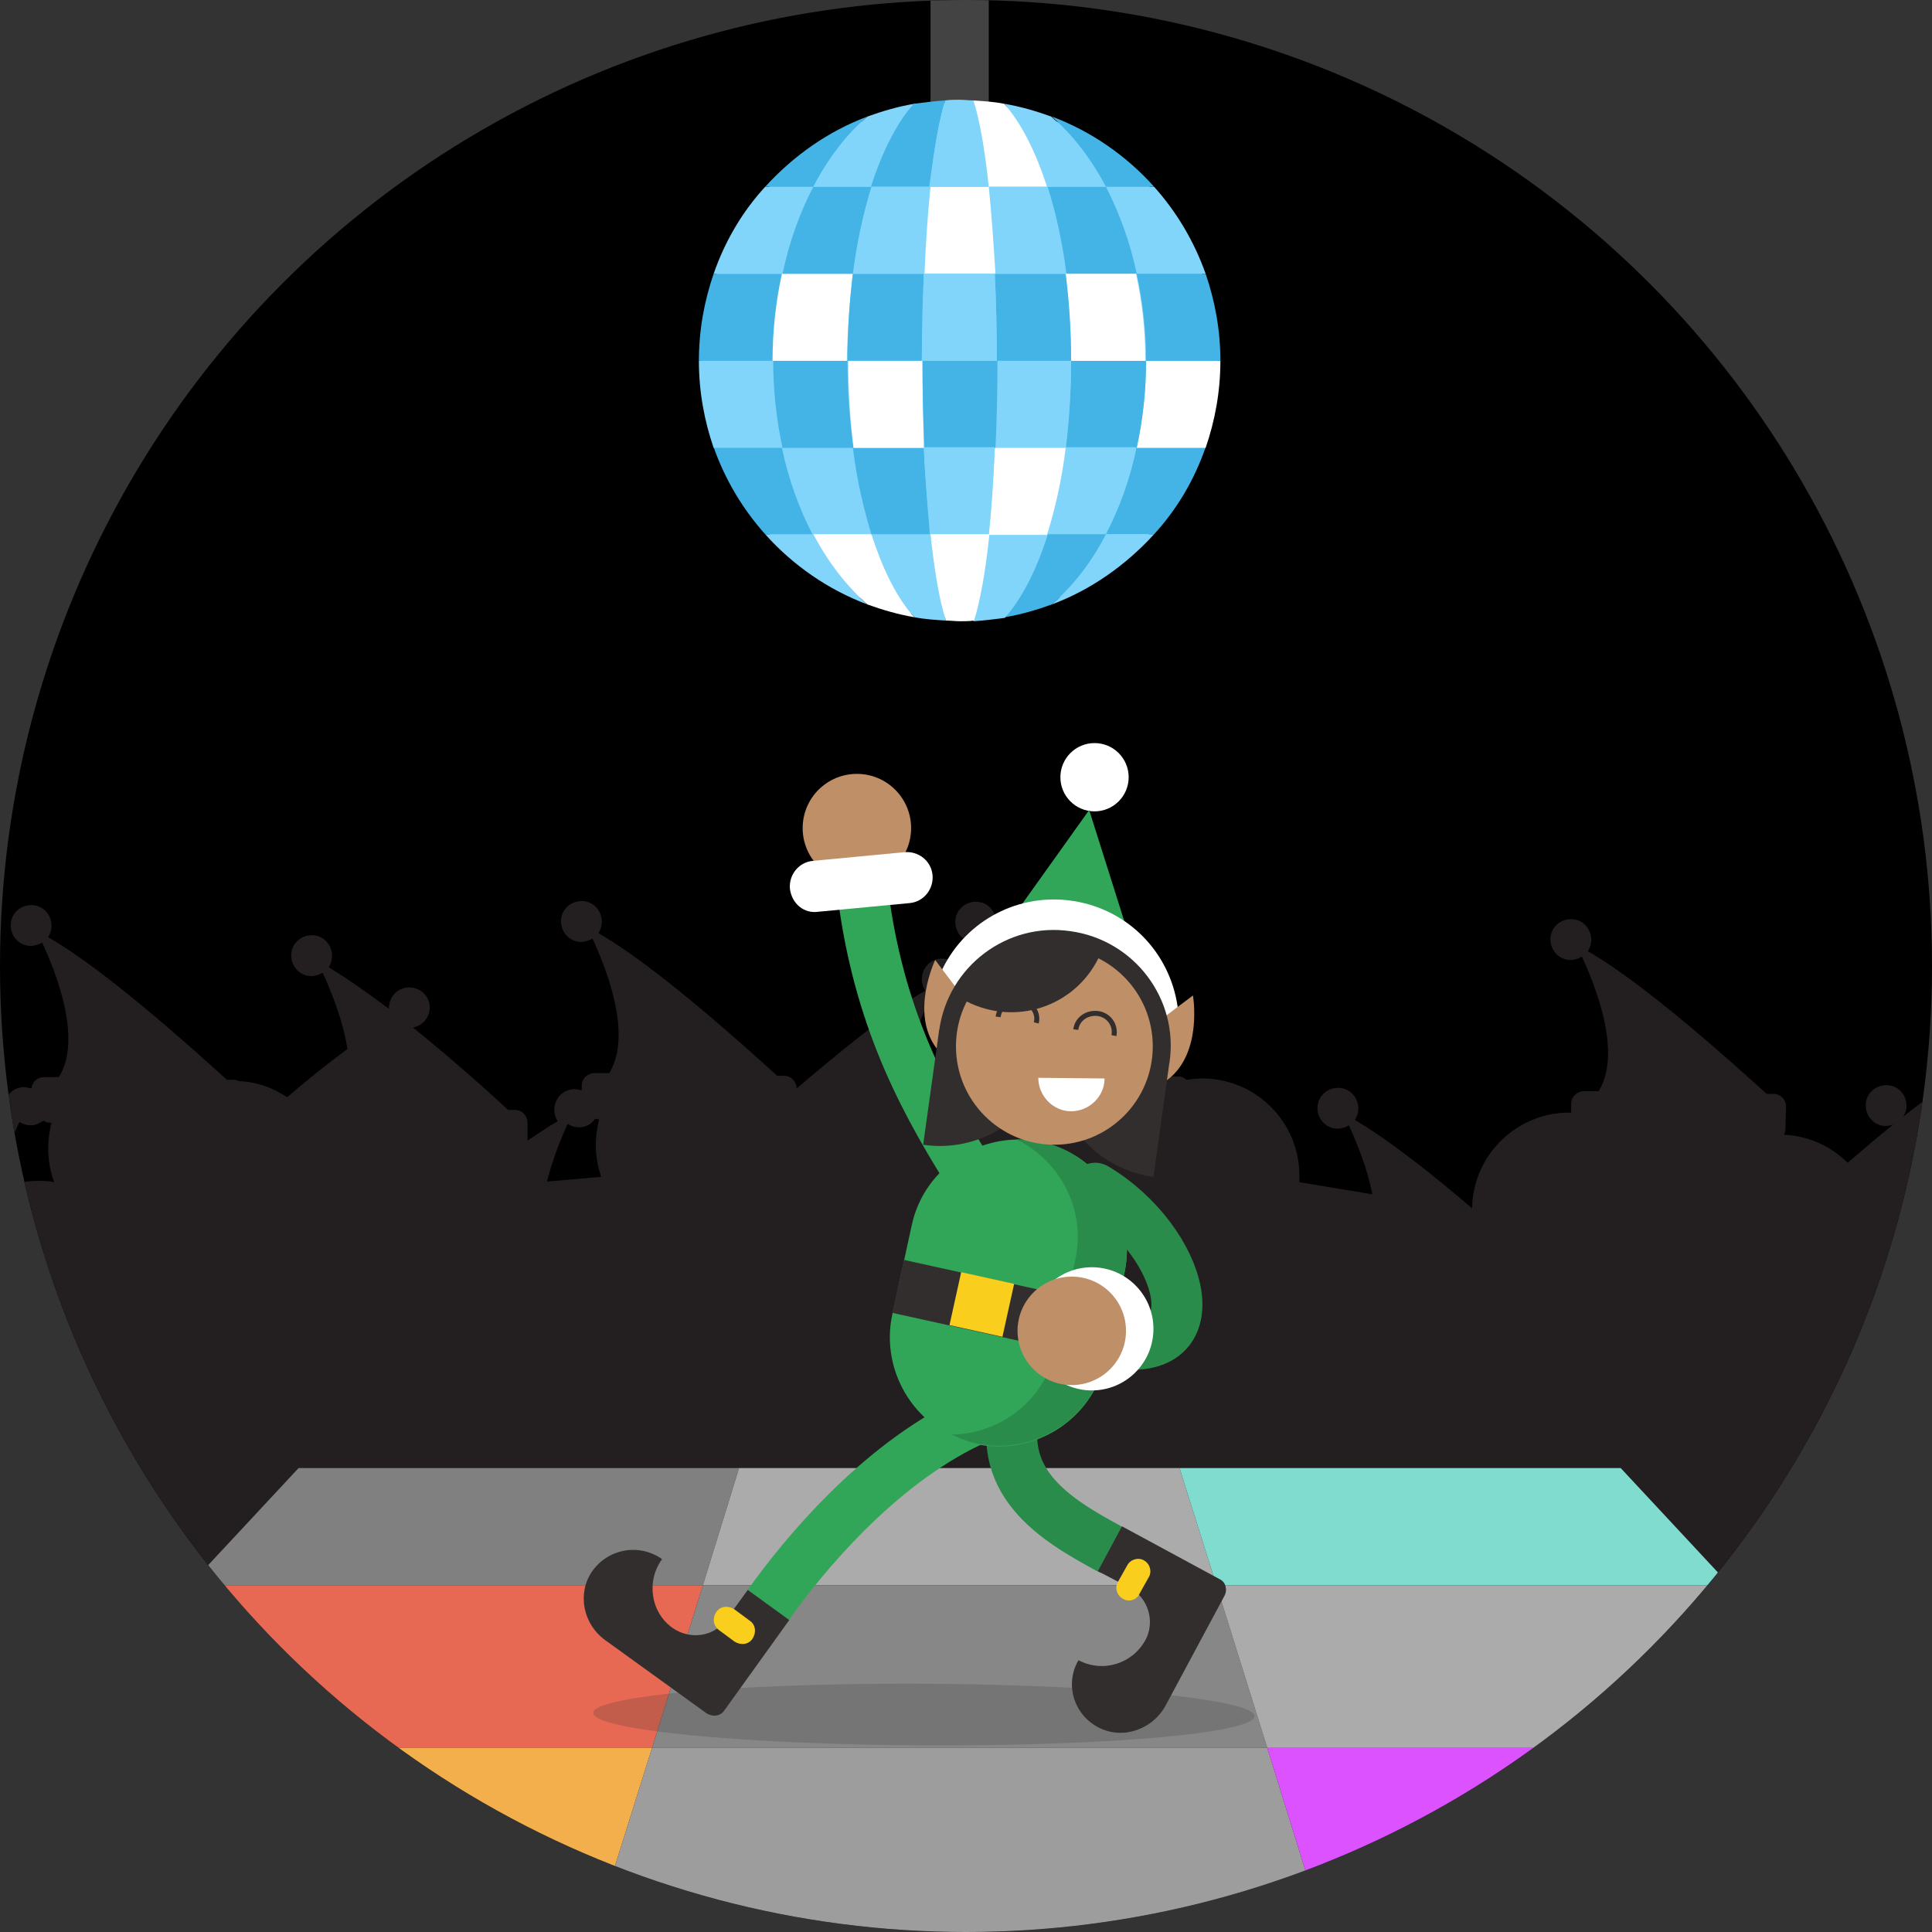 <svg id="Layer_1" xmlns="http://www.w3.org/2000/svg" xmlns:xlink="http://www.w3.org/1999/xlink" width="288.6" height="288.6" viewBox="0 0 288.6 288.6"><rect x="0" y="0" width="288.6" height="288.6" fill="#333333" stroke="none"/><style>.st3{fill:#ababab}.st11{fill:#81d4fa}.st12{fill:#44b3e6}.st13{fill:#fff}.st16{fill:#332e2e}.st17{fill:#f9ce1d}.st18{fill:none;stroke:#2a8c4a;stroke-width:7.617;stroke-linecap:round;stroke-miterlimit:10}.st19{fill:#32a658}.st22{fill:#bf8f68}.st23{fill:none;stroke:#332e2e;stroke-width:.75;stroke-miterlimit:10}</style><g><g id="New_Symbol_1_"><g><g><defs><circle id="SVGID_1_" cx="144.3" cy="144.3" r="144.3"/></defs><clipPath id="SVGID_2_"><use xlink:href="#SVGID_1_" overflow="visible"/></clipPath><g id="Disco_Backgrounds_4_" clip-path="url(#SVGID_2_)"><path d="M-223.1-62.9h732.9v432.3h-732.9V-62.9z"/><path d="M509.8 266.7v-50.6c-2.6-3.6-7.2-5.9-12-5.9-1.9 0-3.6.4-5.2 1v-2c0-1-.9-1.9-1.9-1.9h-2.2c-3.6-5.9.6-16 2.5-20.1.5.3 1.1.5 1.7.5 1.7 0 3-1.4 3-3.1 0-1.7-1.4-3-3.1-3s-3 1.4-3 3.1c0 .6.2 1.2.5 1.7-5.6 3.2-13.3 9.5-19.3 14.7-2.5-2.5-5.8-4-9.5-4.2.1-.2.2-.5.2-.7l.1-3.5c0-1-.8-1.9-1.9-1.9h-1c-5.4-4.9-18.3-16.5-26.7-21.3.3-.5.5-1.1.5-1.7 0-1.7-1.3-3.1-3-3.1s-3.1 1.3-3.1 3 1.3 3.1 3 3.1c.6 0 1.2-.2 1.7-.5 1.9 4.1 6.1 14.3 2.5 20.1h-2.2c-1 0-1.9.8-1.9 1.9v1.3h-.3c-8 0-14.5 6.5-14.5 14.5v.3l-25.8-4.2v-1c0-8-6.5-14.5-14.5-14.5-.8 0-1.6.1-2.4.2-.3-.3-.7-.5-1.2-.5h-1c-5.4-4.9-18.3-16.5-26.7-21.3.3-.5.5-1.1.5-1.7 0-1.7-1.3-3.1-3-3.1s-3.1 1.3-3.1 3 1.3 3.1 3 3.1c.6 0 1.2-.2 1.7-.5 1.9 4.1 6.1 14.3 2.5 20.1h-1.5c-2.2-1.3-4.7-2-7.4-2-1.9 0-3.8.4-5.5 1.1.7-4.3 2.5-8.5 3.6-10.7.5.3 1.1.5 1.7.5 1.7 0 3-1.4 3-3.1 0-1.7-1.4-3-3.1-3s-3 1.4-3 3.1c0 .6.2 1.2.5 1.7-5.2 3-12.2 8.6-18 13.6-2.2-3.3-5.7-5.6-9.8-6.2-3.8-3.3-8.4-7.3-12.9-10.6.5-4.9 2.6-9.9 3.8-12.5.5.3 1.1.5 1.7.5 1.7 0 3-1.4 3-3.1 0-1.7-1.4-3-3.1-3s-3 1.4-3 3.1c0 .6.2 1.2.5 1.7-3.2 1.9-7.1 4.7-10.9 7.7.3-.5.5-1 .5-1.6 0-1.7-1.3-3.1-3-3.1s-3.1 1.3-3.1 3 1.3 3.1 3 3.1c.4 0 .7-.1 1.1-.2-2.4 1.9-4.7 3.9-6.8 5.7-2.5-2.5-5.8-4-9.5-4.2.1-.2.2-.5.2-.7l.1-3.5c0-1-.8-1.9-1.9-1.9h-1c-5.4-4.9-18.3-16.5-26.7-21.3.3-.5.5-1.1.5-1.7 0-1.7-1.3-3.1-3-3.1s-3.1 1.3-3.1 3 1.3 3.1 3 3.1c.6 0 1.2-.2 1.7-.5 1.9 4.1 6.1 14.3 2.5 20.1h-2.2c-1 0-1.9.8-1.9 1.9v1.3h-.3c-7.9 0-14.4 6.4-14.5 14.3-5.7-4.9-12.4-10.2-17.5-13.2.3-.5.5-1.1.5-1.7 0-1.7-1.3-3.1-3-3.1s-3.1 1.3-3.1 3 1.3 3.1 3 3.1c.6 0 1.2-.2 1.7-.5 1 2.2 2.7 6.2 3.5 10.3l-10.9-1.8v-1c0-8-6.5-14.5-14.5-14.5-.8 0-1.6.1-2.4.2-.3-.3-.7-.5-1.2-.5h-1c-5.4-4.9-18.3-16.5-26.7-21.3.3-.5.5-1.1.5-1.7 0-1.7-1.3-3.1-3-3.1s-3.1 1.3-3.1 3 1.3 3.1 3 3.1c.6 0 1.2-.2 1.7-.5 1.9 4.1 6.1 14.3 2.5 20.1h-1.5c-2.2-1.3-4.7-2-7.4-2-1.9 0-3.8.4-5.5 1.1.7-4.3 2.5-8.5 3.6-10.7.5.3 1.1.5 1.7.5 1.7 0 3-1.4 3-3.1 0-1.7-1.4-3-3.1-3-1.7 0-3 1.4-3 3.1 0 .6.2 1.2.5 1.7-5.6 3.2-13.1 9.4-19.2 14.6 0-1-.8-1.9-1.9-1.9h-1c-5.4-4.9-18.3-16.5-26.7-21.3.3-.5.5-1.1.5-1.7 0-1.7-1.3-3.1-3-3.1s-3.1 1.3-3.1 3 1.3 3.1 3 3.1c.6 0 1.2-.2 1.7-.5 1.9 4.1 6.1 14.3 2.5 20.1h-2.2c-1 0-1.9.8-1.9 1.9v.7c-.3-.1-.7-.2-1.1-.2-1.7 0-3 1.4-3 3.1 0 .6.2 1.2.5 1.7-1.4.8-2.9 1.8-4.5 2.9v-2.7c0-1-.8-1.9-1.9-1.9h-1c-3-2.8-8.5-7.7-14.2-12.3 1.4-.3 2.5-1.5 2.5-3 0-1.7-1.4-3-3.1-3-1.7 0-3 1.4-3 3.1v.1c-3.2-2.4-6.3-4.6-9-6.2.3-.5.5-1.1.5-1.7 0-1.7-1.3-3.1-3-3.1s-3.1 1.3-3.1 3 1.3 3.1 3 3.1c.6 0 1.2-.2 1.7-.5 1.1 2.4 3 6.9 3.7 11.4-3 2.2-6.1 4.7-9 7.2-2.1-1.4-4.5-2.3-7.2-2.4-.2-.1-.5-.2-.8-.2h-1c-5.4-4.9-18.3-16.5-26.7-21.3.3-.5.5-1.1.5-1.7 0-1.7-1.3-3.1-3-3.1s-3.1 1.3-3.1 3 1.3 3.1 3 3.1c.6 0 1.2-.2 1.7-.5 1.9 4.1 6.1 14.3 2.5 20.1H6.6c-1 0-1.8.7-1.9 1.7-.4-.1-.7-.2-1.1-.2-1.7 0-3 1.4-3 3.1 0 .6.2 1.2.5 1.7-6.6 3.8-16 11.7-22.3 17.3-3.4.6-6.3 2.4-8.5 4.9-5.8-5-12.7-10.5-18-13.5.3-.5.5-1.1.5-1.7 0-1.7-1.3-3.1-3-3.1s-3.1 1.3-3.1 3 1.3 3.1 3 3.1c.6 0 1.2-.2 1.7-.5 1.1 2.3 2.9 6.5 3.6 10.7-1.7-.7-3.5-1.1-5.5-1.1-2.7 0-5.2.7-7.4 2h-1.5c-3.6-5.9.6-16 2.5-20.1.5.3 1.1.5 1.7.5 1.7 0 3-1.4 3-3.1 0-1.7-1.4-3-3.1-3-1.7 0-3 1.4-3 3.1 0 .6.2 1.2.5 1.7-8.5 4.9-21.4 16.4-26.7 21.3h-1c-.5 0-.9.2-1.2.5-.8-.1-1.6-.2-2.4-.2-8 0-14.5 6.5-14.5 14.5v1l-25.8 4.2v-.3c0-8-6.5-14.5-14.5-14.5h-.3v-1.3c0-1-.9-1.9-1.9-1.9h-2.2c-3.6-5.9.6-16 2.5-20.1.5.3 1.1.5 1.7.5 1.7 0 3-1.4 3-3.1 0-1.7-1.4-3-3.1-3-1.7 0-3 1.4-3 3.1 0 .6.2 1.2.5 1.7-8.5 4.9-21.4 16.4-26.7 21.3h-1c-1 0-1.9.9-1.9 1.9l.1 3.5c0 .3.1.5.2.7-3.7.2-7 1.8-9.5 4.2-6-5.2-13.7-11.5-19.3-14.7.3-.5.5-1.1.5-1.7 0-1.7-1.3-3.1-3-3.1s-3.1 1.3-3.1 3 1.3 3.1 3 3.1c.6 0 1.2-.2 1.7-.5 1.9 4.1 6.1 14.3 2.5 20.1h-2.2c-1 0-1.9.8-1.9 1.9v2c-1.6-.6-15.4-1-17.2-1v159.1h734.3V267.7c-.2-.2 0-.6 0-1zM5.6 176.4c-2.2 0-4.3.5-6.2 1.4.8-4.1 2.5-8 3.5-10.2.5.3 1.1.5 1.7.5.7 0 1.3-.3 1.9-.7.3.2.6.3 1 .3h.2c-.3 1.2-.5 2.5-.5 3.8 0 1.8.3 3.5.9 5.1-.8-.2-1.6-.2-2.5-.2zm76.1.1c.9-3.5 2.2-6.7 3.1-8.6.5.3 1.1.5 1.7.5 1 0 1.9-.5 2.4-1.3.1 0 .3.1.4.1h.2c-.3 1.2-.5 2.5-.5 3.8 0 1.7.3 3.3.8 4.8l-8.1.7z" fill="#231f20"/><path d="M110.4 219.3H44.6l-16.3 17.5H105l5.4-17.5z" fill="gray"/><path class="st3" d="M176.2 219.3h-65.8l-5.4 17.5h76.7l-5.5-17.5z"/><path d="M242.1 219.3h-65.9l5.5 17.5h76.7l-16.3-17.5z" fill="#80dccf"/><path d="M105 236.8H28.3L5.5 261.1h91.9l7.6-24.3z" fill="#e76953"/><path d="M181.7 236.8H105l-7.6 24.3h91.9l-7.6-24.3z" fill="#878787"/><path class="st3" d="M258.4 236.8h-76.7l7.6 24.3h91.9l-22.8-24.3z"/><path d="M97.4 261.1H5.5l-34.1 36.3H86l11.4-36.3z" fill="#f4af4d"/><path d="M189.3 261.1H97.4L86 297.4h114.6l-11.3-36.3z" fill="#9d9d9d"/><path d="M281.2 261.1h-91.9l11.3 36.3h114.6l-34-36.3z" fill="#dc52ff"/><path d="M139-62.9h8.7v84H139v-84z" fill="#434343"/><path class="st11" d="M179.6 41c-1.7-4.8-4.3-9.1-7.6-12.8-4.1-4.6-9.3-8.2-15.1-10.4-2.2-.8-4.5-1.5-6.9-1.9-1.5-.3-3-.4-4.6-.5-.7 0-1.4-.1-2.1-.1-.7 0-1.4 0-2.1.1-1.6.1-3.1.3-4.6.5-2.4.4-4.7 1.1-6.9 1.9-5.8 2.2-11 5.8-15.1 10.4-3.3 3.7-5.9 8-7.6 12.8-1.4 4-2.2 8.3-2.2 12.8s.8 8.8 2.2 12.8c1.7 4.8 4.3 9.1 7.6 12.8 4.1 4.6 9.3 8.2 15.1 10.4 2.2.8 4.5 1.5 6.9 1.9 1.5.3 3 .4 4.6.5.7 0 1.4.1 2.1.1.7 0 1.4 0 2.1-.1 1.6-.1 3.1-.3 4.6-.5 2.4-.4 4.7-1.1 6.9-1.9 5.8-2.2 11-5.8 15.1-10.4 3.3-3.7 5.9-8 7.6-12.8 1.4-4 2.2-8.3 2.2-12.8 0-4.4-.8-8.8-2.2-12.8z"/><path class="st11" d="M121.5 79.8h-7.2c4.1 4.6 9.4 8.3 15.3 10.5-3.2-2.7-5.9-6.2-8.1-10.5z"/><path class="st12" d="M165.2 79.8h7.2c3.4-3.7 6-8.1 7.7-13h-10.3c-1 4.8-2.6 9.2-4.6 13z"/><path class="st11" d="M169.8 40.9h10.3c-1.7-4.8-4.3-9.2-7.7-13h-7.2c2 3.8 3.6 8.2 4.6 13z"/><path class="st13" d="M169.8 66.9h10.3c1.4-4.1 2.2-8.4 2.2-13h-11.1c0 4.5-.5 8.9-1.4 13z"/><path class="st12" d="M171.2 53.9h11.1c0-4.6-.8-8.9-2.2-13h-10.3c.9 4.1 1.4 8.4 1.4 13z"/><path class="st11" d="M157.1 90.3c5.9-2.2 11.1-5.9 15.3-10.5h-7.2c-2.2 4.3-5 7.8-8.1 10.5z"/><path class="st12" d="M165.2 27.9h7.2c-4.1-4.6-9.4-8.3-15.3-10.5 3.1 2.7 5.9 6.3 8.1 10.5zm-48.3 13h-10.3c-1.4 4.1-2.2 8.4-2.2 13h11.1c0-4.6.5-8.9 1.4-13z"/><path class="st11" d="M121.5 27.9h-7.2c-3.4 3.7-6 8.1-7.7 13h10.3c1-4.8 2.6-9.2 4.6-13z"/><path class="st12" d="M121.5 79.8c-2-3.8-3.6-8.2-4.6-13h-10.3c1.7 4.8 4.3 9.2 7.7 13h7.2z"/><path class="st11" d="M115.5 53.9h-11.1c0 4.6.8 8.9 2.2 13h10.3c-.9-4.1-1.4-8.5-1.4-13z"/><path class="st12" d="M129.6 17.4c-5.9 2.2-11.1 5.9-15.3 10.5h7.2c2.2-4.2 4.9-7.8 8.1-10.5z"/><path class="st13" d="M127.4 40.9h-10.6c-.9 4.1-1.4 8.5-1.4 13h11.1c.1-4.6.4-8.9.9-13z"/><path class="st11" d="M127.4 66.9h-10.6c1 4.8 2.6 9.1 4.6 13h8.7c-1.1-3.9-2-8.3-2.7-13z"/><path class="st12" d="M126.6 53.9h-11.1c0 4.5.5 8.9 1.4 13h10.6c-.6-4.1-.9-8.5-.9-13zm3.6-26h-8.7c-2 3.8-3.6 8.2-4.6 13h10.6c.6-4.8 1.5-9.2 2.7-13zm29 39h10.6c.9-4.1 1.4-8.5 1.4-13H160c0 4.5-.3 8.9-.8 13z"/><path class="st11" d="M156.4 79.8h8.7c2-3.8 3.6-8.2 4.6-13h-10.6c-.5 4.8-1.5 9.2-2.7 13z"/><path class="st12" d="M169.8 40.9c-1-4.8-2.6-9.1-4.6-13h-8.7c1.2 3.8 2.2 8.2 2.8 13h10.5z"/><path class="st13" d="M160 53.9h11.1c0-4.5-.5-8.9-1.4-13h-10.6c.6 4.1.9 8.4.9 13z"/><path class="st11" d="M121.5 27.9h8.7c1.7-5.3 3.9-9.6 6.4-12.4-2.4.4-4.8 1.1-7 1.9-3.2 2.7-5.9 6.3-8.1 10.5zm34.9 0h8.7c-2.2-4.2-5-7.8-8.1-10.5-2.2-.8-4.6-1.5-7-1.9 2.6 2.8 4.8 7 6.4 12.4z"/><path class="st13" d="M130.2 79.8h-8.7c2.2 4.2 5 7.8 8.1 10.5 2.2.8 4.6 1.5 7 1.9-2.5-2.7-4.7-7-6.4-12.4z"/><path class="st12" d="M165.2 79.8h-8.7c-1.7 5.3-3.9 9.6-6.4 12.4 2.4-.4 4.8-1.1 7-1.9 3.1-2.7 5.9-6.2 8.1-10.5zM138 66.9h-10.6c.6 4.8 1.6 9.1 2.8 13h8.7c-.3-3.9-.7-8.3-.9-13z"/><path class="st11" d="M130.2 79.8c1.7 5.3 3.9 9.6 6.4 12.4 1.5.3 3.1.4 4.7.5-.9-2.8-1.7-7.2-2.3-12.9h-8.8z"/><path class="st12" d="M160 53.9c0-4.5-.3-8.9-.8-13h-10.6c.2 4.1.3 8.5.3 13H160z"/><path class="st11" d="M145.4 92.8c1.6-.1 3.1-.3 4.7-.5 2.5-2.8 4.7-7.1 6.4-12.4h-8.7c-.7 5.6-1.5 10.1-2.4 12.9zm3.2-25.9h10.6c.5-4.1.8-8.5.8-13h-11.1c0 4.5-.1 8.9-.3 13z"/><path class="st12" d="M138 40.9h-10.6c-.5 4.1-.8 8.5-.8 13h11.1c.1-4.6.2-8.9.3-13z"/><path class="st13" d="M137.8 53.9h-11.1c0 4.5.3 8.9.8 13H138c-.1-4.1-.2-8.5-.2-13z"/><path class="st12" d="M141.2 15c-1.6.1-3.1.3-4.7.5-2.5 2.8-4.7 7.1-6.4 12.4h8.7c.8-5.7 1.5-10.2 2.4-12.9z"/><path class="st13" d="M156.4 27.9c-1.7-5.3-3.9-9.6-6.4-12.4-1.5-.3-3.1-.4-4.7-.5.9 2.8 1.7 7.2 2.3 12.9h8.8z"/><path class="st11" d="M138 40.9c.2-4.8.5-9.1.9-13h-8.7c-1.2 3.8-2.2 8.2-2.8 13H138z"/><path class="st13" d="M148.6 66.9c-.2 4.8-.5 9.1-.9 13h8.7c1.2-3.8 2.2-8.2 2.8-13h-10.6z"/><path class="st11" d="M148.6 40.9h10.6c-.6-4.8-1.6-9.1-2.8-13h-8.7c.4 3.8.7 8.2.9 13z"/><path class="st12" d="M137.8 53.9c0 4.5.1 8.9.3 13h10.6c.2-4.1.3-8.5.3-13h-11.2z"/><path class="st11" d="M139 79.8h8.7c.4-3.8.7-8.2.9-13H138c.2 4.8.6 9.2 1 13z"/><path class="st13" d="M147.7 27.9H139c-.4 3.8-.7 8.2-.9 13h10.6c-.3-4.8-.6-9.2-1-13zM139 79.8c.6 5.7 1.4 10.2 2.3 12.9.7 0 1.4.1 2.1.1.7 0 1.4 0 2.1-.1.9-2.8 1.7-7.2 2.3-12.9H139z"/><path class="st11" d="M148.9 53.9c0-4.5-.1-8.9-.3-13H138c-.2 4.1-.3 8.5-.3 13h11.2zm-1.2-26c-.6-5.7-1.4-10.2-2.3-12.9-.7 0-1.4-.1-2.1-.1-.7 0-1.4 0-2.1.1-.9 2.8-1.7 7.2-2.3 12.9h8.8z"/></g></g></g><g><g><defs><circle id="SVGID_3_" cx="144.3" cy="144.3" r="144.3"/></defs><clipPath id="SVGID_4_"><use xlink:href="#SVGID_3_" overflow="visible"/></clipPath><g clip-path="url(#SVGID_4_)"><g><path d="M114.8 239.7c5.1-7.2 16.2-20.7 30-27.3" fill="#2a8c4a" stroke="#32a658" stroke-width="7.617" stroke-linecap="round" stroke-miterlimit="10"/><g><path class="st16" d="M88.4 234.8c-2.2 3.3-1.3 7.8 2 10.2l15.1 10.9c.9.6 2.1.5 2.7-.4l9.7-13.5-6.2-4.5-3.2 4.4c-1.8 2.6-5.4 3.1-8 1.3-3.3-2.3-4-7-1.6-10.3-3.4-2.4-8.1-1.6-10.5 1.9z"/><g><path class="st17" d="M107 240.8c.6-.9 1.8-1 2.7-.4l2.3 1.7c.9.6 1 1.8.4 2.7s-1.8 1-2.7.4l-2.3-1.7c-.9-.7-1-1.8-.4-2.7z"/></g></g></g><g><path class="st18" d="M165.6 231.3c-7.7-4.2-17.8-10-13.4-22.6"/><g><path class="st16" d="M164.2 258.1c3.6 1.8 8 .2 9.9-3.3l8.8-16.4c.5-.9.2-2.1-.7-2.5l-14.6-7.9-3.6 6.7 4.8 2.5c2.7 1.5 3.8 5 2.3 7.8-2 3.6-6.4 4.9-10 3-2.1 3.6-.7 8.2 3.1 10.1z"/><g><path class="st17" d="M167.7 238.8c-.9-.5-1.2-1.7-.7-2.5l1.4-2.5c.5-.9 1.7-1.2 2.5-.7.9.5 1.2 1.7.7 2.5l-1.4 2.5c-.4.9-1.6 1.3-2.5.7z"/></g></g></g><path class="st19" d="M155.6 170.6c-8.7-1.9-17.5 3.6-19.4 12.4l-2.9 13.3c-1.9 8.7 3.6 17.5 12.4 19.4 8.7 1.9 17.5-3.6 19.4-12.4L168 190c1.8-8.9-3.7-17.5-12.4-19.4z"/><path d="M155.6 170.6c-1.3-.3-2.5-.4-3.8-.4 6.6 3.2 10.5 10.6 8.8 18.1l-2.9 13.3c-1.6 7.5-8.2 12.6-15.6 12.7 1.2.5 2.3 1 3.6 1.3 8.7 1.9 17.5-3.6 19.4-12.4L168 190c1.8-8.9-3.7-17.5-12.4-19.4z" fill="#2a8c4a"/><g><path d="M144.6 174.9c-7.6-12.1-13.8-24.6-15.9-43.1" fill="none" stroke="#32a658" stroke-width="7.617" stroke-linecap="round" stroke-miterlimit="10"/><g><ellipse class="st22" cx="128" cy="123.7" rx="8.1" ry="8.1"/></g><g><g><path class="st13" d="M122.2 136.2l13.7-1.3c2.1-.2 3.6-2.1 3.4-4.2-.2-2.1-2.1-3.6-4.2-3.4l-13.7 1.3c-2.1.2-3.6 2.1-3.4 4.2.3 2.2 2.1 3.7 4.2 3.4z"/></g></g></g><g><path transform="rotate(-77.55 150.049 195.666)" class="st16" d="M146 179.4h8.1v32.5H146z"/><path transform="rotate(-77.55 146.601 194.898)" class="st17" d="M142.6 190.9h8.1v8.1h-8.1z"/></g><g><g><g><g><circle class="st13" cx="163.5" cy="116.1" r="5.1"/><path class="st19" d="M172.4 151.7l-9.7-30.7-18.7 26.2z"/></g><g><path class="st13" d="M171.2 155.1c-1.8-.3-3.3-1.7-3.5-3.6-.7-4.4-4.1-7.9-8.5-8.6-4.4-.7-8.7 1.5-10.8 5.6-1 2.1-3.6 2.9-5.7 1.9s-2.9-3.6-1.9-5.7c3.6-7.3 11.5-11.4 19.6-10.1 8.1 1.3 14.3 7.6 15.5 15.7.3 2.3-1.2 4.4-3.5 4.8-.3.2-.8.1-1.2 0z"/></g></g><g><g><path class="st22" d="M178.2 148.7l-8.5 6.4c-.8.6-1.4 1.5-1.5 2.6-.3 2.1 1.2 4.1 3.3 4.4 1.1.1 2.1-.2 2.9-.8 5.3-4 3.8-12.6 3.8-12.6zM146.1 151.9l-6.4-8.5s-3.8 7.9.2 13.2c.6.8 1.5 1.4 2.6 1.5 2.1.3 4.1-1.2 4.4-3.3.1-1.1-.2-2.1-.8-2.9z"/></g><g><path class="st16" d="M157.5 156.2c-1.3 9.5-10.1 16.2-19.6 14.8l2.4-17.2 17.2 2.4z"/><path class="st16" d="M157.5 156.2c-1.3 9.5 5.3 18.3 14.8 19.6l2.4-17.2-17.2-2.4z"/></g><path class="st16" d="M140.3 153.9c1.3-9.5 10.1-16.2 19.6-14.8 9.5 1.3 16.2 10.1 14.8 19.6l-34.4-4.8z"/><circle class="st22" cx="157.5" cy="156.3" r="14.7"/><path class="st16" d="M164.1 143.1c-1.8-3.6-8.6-2.8-12.2-1.5-3.4 1.2-7.7 4-7.5 8 7.3 3.7 16.1.8 19.7-6.5z"/></g><g><g><path class="st23" d="M149.1 151.9c.2-1.6 1.7-2.6 3.3-2.4 1.6.2 2.8 1.7 2.4 3.3M160.7 153.8c.2-1.6 1.7-2.6 3.3-2.4 1.6.2 2.7 1.7 2.4 3.3"/></g><path class="st13" d="M165 161.1c0 2.7-2.3 4.9-5 4.9s-4.9-2.3-4.9-5l9.9.1z"/></g></g></g><g><path class="st18" d="M163.6 177.5c13.2 7.9 18.1 25.9 2.4 23"/><g><circle class="st13" cx="163.1" cy="198.5" r="9.2"/></g><g><circle class="st22" cx="160.1" cy="198.8" r="8.1"/></g></g></g></g><g><defs><circle id="SVGID_5_" cx="26.2" cy="249.3" r="144.3"/></defs><clipPath id="SVGID_6_"><use xlink:href="#SVGID_5_" overflow="visible"/></clipPath><ellipse transform="matrix(.005 -1 1 .005 -118.781 392.838)" cx="138" cy="256.1" rx="4.6" ry="49.4" opacity=".2" clip-path="url(#SVGID_6_)" fill="#332e2e"/></g></g></g></g></svg>